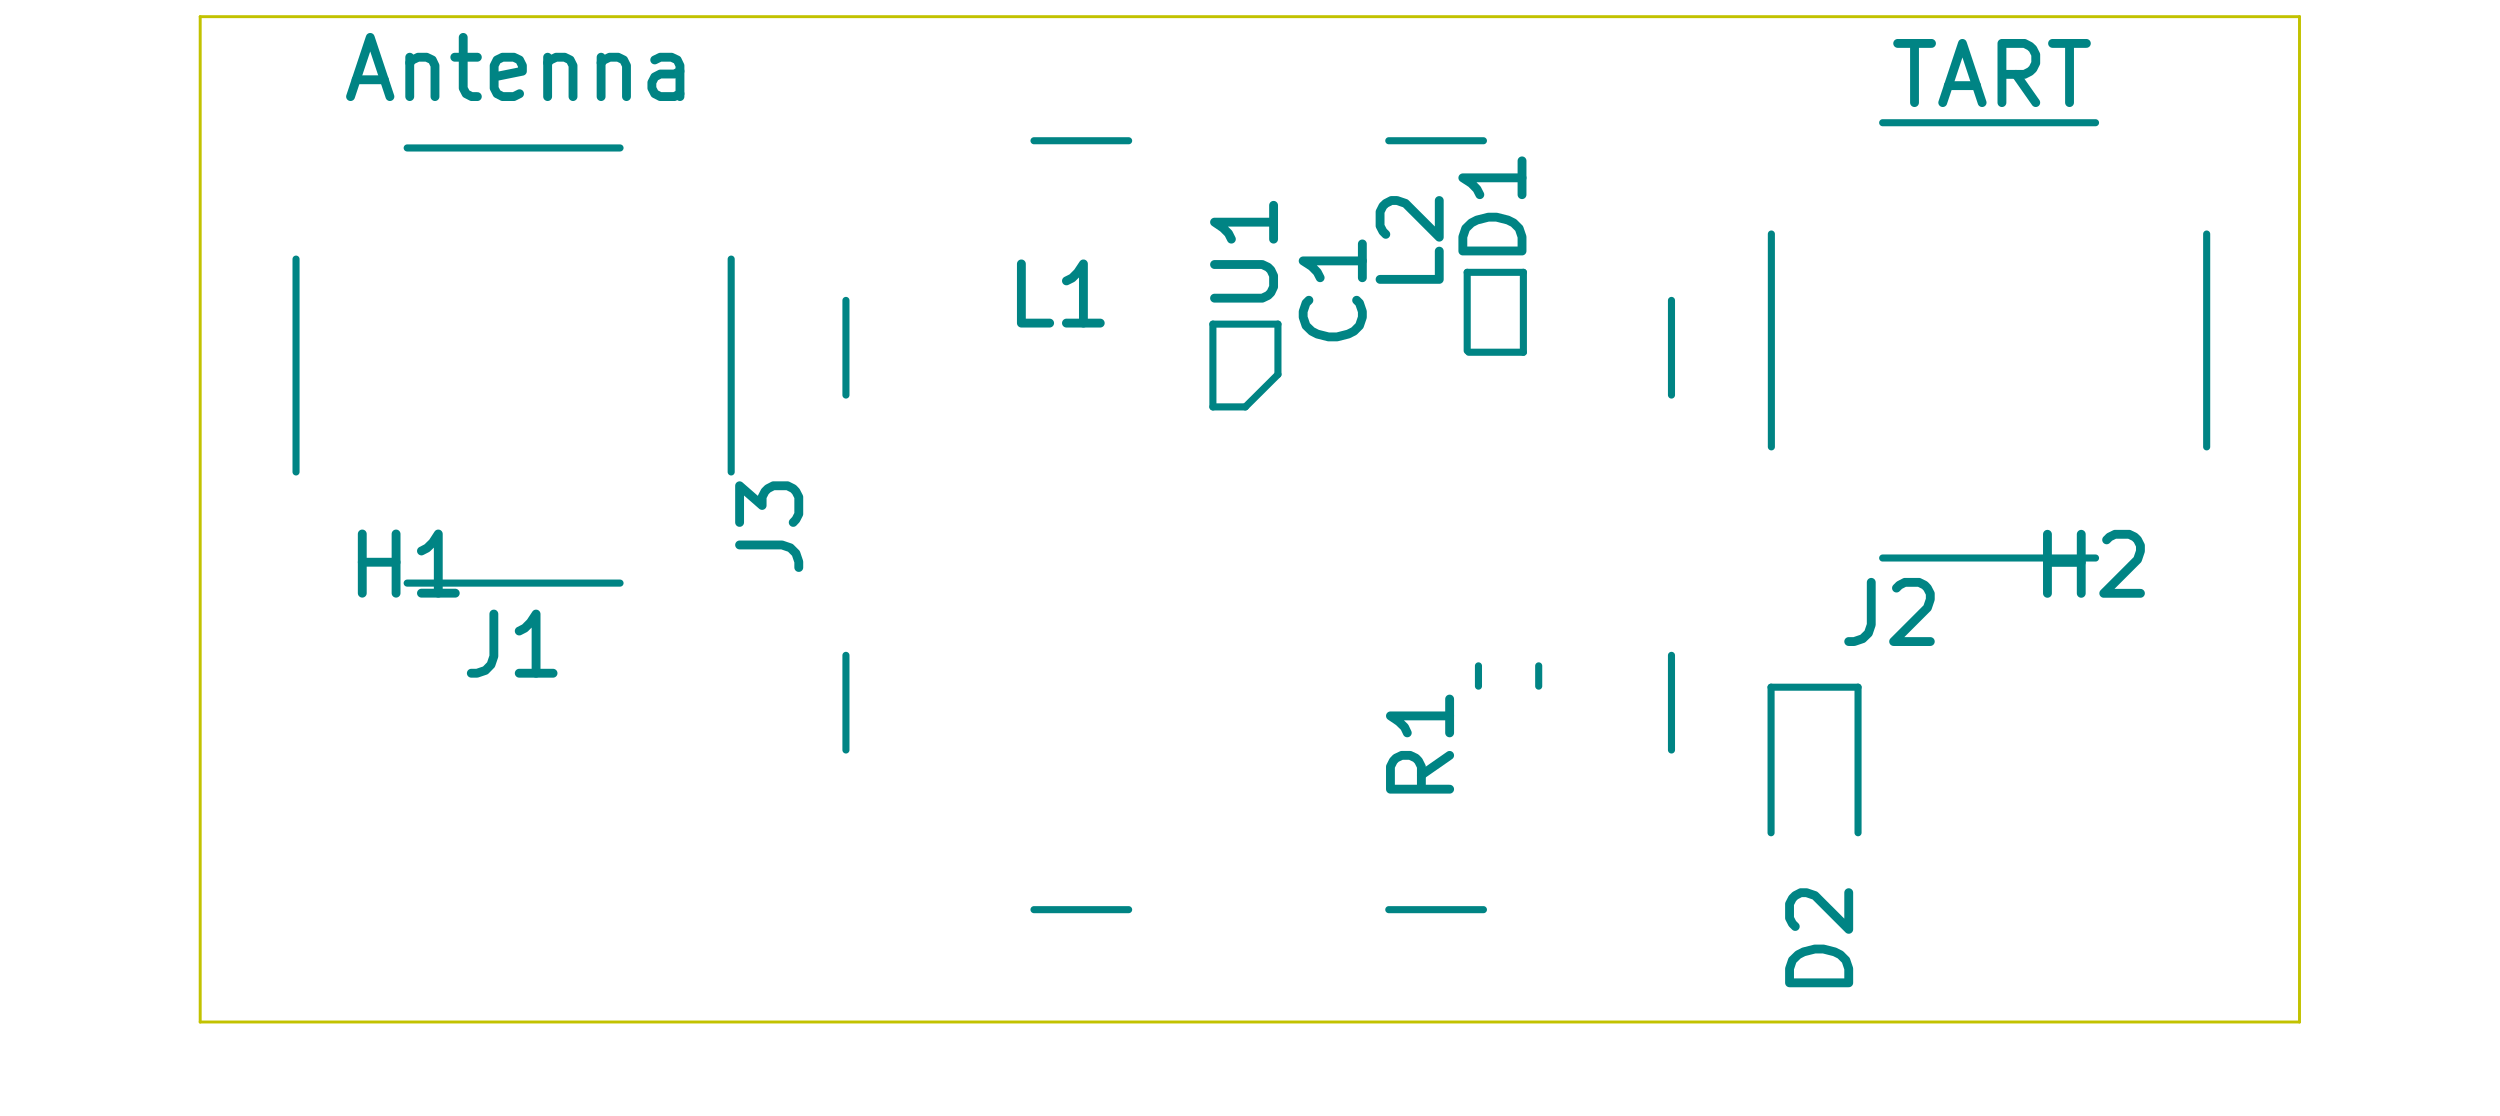 <?xml version="1.0" standalone="no"?>
 <!DOCTYPE svg PUBLIC "-//W3C//DTD SVG 1.1//EN" 
 "http://www.w3.org/Graphics/SVG/1.1/DTD/svg11.dtd"> 
<svg xmlns="http://www.w3.org/2000/svg" version="1.1" 
    width="4.227cm" height="1.887cm" viewBox="0 0 16640 7430 ">
<title>SVG Picture created as lna-F_SilkS.svg date 2019/10/17 15:50:46 </title>
  <desc>Picture generated by PCBNEW </desc>
<g style="fill:#000000; fill-opacity:1;stroke:#000000; stroke-opacity:1;
stroke-linecap:round; stroke-linejoin:round; "
 transform="translate(0 0) scale(1 1)">
</g>
<g style="fill:#000000; fill-opacity:0.0; 
stroke:#000000; stroke-width:-0; stroke-opacity:1; 
stroke-linecap:round; stroke-linejoin:round;">
</g>
<g style="fill:#008484; fill-opacity:0.0; 
stroke:#008484; stroke-width:-0; stroke-opacity:1; 
stroke-linecap:round; stroke-linejoin:round;">
</g>
<g style="fill:#008484; fill-opacity:0.0; 
stroke:#008484; stroke-width:59.055; stroke-opacity:1; 
stroke-linecap:round; stroke-linejoin:round;">
<path d="M12632 289
L12857 289
" />
<path d="M12744 683
L12744 289
" />
<path d="M12969 570
L13157 570
" />
<path d="M12932 683
L13063 289
L13194 683
" />
<path d="M13551 683
L13419 495
" />
<path d="M13326 683
L13326 289
L13476 289
L13513 308
L13532 326
L13551 364
L13551 420
L13532 458
L13513 476
L13476 495
L13326 495
" />
<path d="M13663 289
L13888 289
" />
<path d="M13776 683
L13776 289
" />
<path d="M2369 531
L2557 531
" />
<path d="M2332 643
L2463 249
L2594 643
" />
<path d="M2726 381
L2726 643
" />
<path d="M2726 418
L2744 399
L2782 381
L2838 381
L2876 399
L2894 437
L2894 643
" />
<path d="M3026 381
L3176 381
" />
<path d="M3082 249
L3082 587
L3101 624
L3138 643
L3176 643
" />
<path d="M3457 624
L3419 643
L3344 643
L3307 624
L3288 587
L3288 437
L3307 399
L3344 381
L3419 381
L3457 399
L3476 437
L3476 474
L3288 512
" />
<path d="M3644 381
L3644 643
" />
<path d="M3644 418
L3663 399
L3701 381
L3757 381
L3794 399
L3813 437
L3813 643
" />
<path d="M4000 381
L4000 643
" />
<path d="M4000 418
L4019 399
L4057 381
L4113 381
L4150 399
L4169 437
L4169 643
" />
<path d="M4525 643
L4525 437
L4507 399
L4469 381
L4394 381
L4357 399
" />
<path d="M4525 624
L4488 643
L4394 643
L4357 624
L4338 587
L4338 549
L4357 512
L4394 493
L4488 493
L4525 474
" />
</g>
<g style="fill:#008484; fill-opacity:0.0; 
stroke:#008484; stroke-width:47.244; stroke-opacity:1; 
stroke-linecap:round; stroke-linejoin:round;">
<path d="M9841 4433
L9841 4568
" />
<path d="M10242 4433
L10242 4568
" />
<path d="M11789 4575
L11789 5544
" />
<path d="M12368 4575
L11789 4575
" />
<path d="M12368 5544
L12368 4575
" />
<path d="M13949 3715
L12532 3715
" />
<path d="M13949 817
L12532 817
" />
<path d="M11791 2975
L11791 1558
" />
<path d="M14689 2975
L14689 1558
" />
<path d="M4126 3882
L2709 3882
" />
<path d="M4126 985
L2709 985
" />
<path d="M1969 3142
L1969 1725
" />
<path d="M4866 3142
L4866 1725
" />
<path d="M9244 937
L9874 937
" />
<path d="M9244 6056
L9874 6056
" />
<path d="M6882 937
L7512 937
" />
<path d="M6882 6056
L7512 6056
" />
<path d="M11126 2630
L11126 2000
" />
<path d="M5630 2630
L5630 2000
" />
<path d="M11126 4993
L11126 4363
" />
<path d="M5630 4993
L5630 4363
" />
<path d="M10140 2345
L9776 2345
" />
<path d="M10140 1813
L10140 2345
" />
<path d="M9766 1813
L10140 1813
" />
<path d="M9766 2335
L9766 1813
" />
<path d="M8506 2158
L8506 2493
" />
<path d="M8073 2158
L8506 2158
" />
<path d="M8073 2709
L8073 2158
" />
<path d="M8289 2709
L8073 2709
" />
<path d="M8506 2493
L8289 2709
" />
</g>
<g style="fill:#008484; fill-opacity:0.0; 
stroke:#008484; stroke-width:59.055; stroke-opacity:1; 
stroke-linecap:round; stroke-linejoin:round;">
<path d="M9649 5029
L9461 5160
" />
<path d="M9649 5254
L9255 5254
L9255 5104
L9274 5066
L9292 5047
L9330 5029
L9386 5029
L9424 5047
L9442 5066
L9461 5104
L9461 5254
" />
<path d="M9649 4654
L9649 4879
" />
<path d="M9649 4766
L9255 4766
L9311 4804
L9349 4841
L9367 4879
" />
<path d="M12306 6543
L11912 6543
L11912 6449
L11931 6393
L11969 6356
L12006 6337
L12081 6318
L12137 6318
L12212 6337
L12250 6356
L12287 6393
L12306 6449
L12306 6543
" />
<path d="M11950 6168
L11931 6149
L11912 6112
L11912 6018
L11931 5981
L11950 5962
L11987 5943
L12025 5943
L12081 5962
L12306 6187
L12306 5943
" />
<path d="M13629 3950
L13629 3557
" />
<path d="M13629 3744
L13854 3744
" />
<path d="M13854 3950
L13854 3557
" />
<path d="M14023 3594
L14042 3575
L14079 3557
L14173 3557
L14210 3575
L14229 3594
L14248 3632
L14248 3669
L14229 3725
L14004 3950
L14248 3950
" />
<path d="M2410 3949
L2410 3555
" />
<path d="M2410 3743
L2635 3743
" />
<path d="M2635 3949
L2635 3555
" />
<path d="M3029 3949
L2804 3949
" />
<path d="M2916 3949
L2916 3555
L2879 3612
L2841 3649
L2804 3668
" />
<path d="M12456 3877
L12456 4159
L12437 4215
L12399 4252
L12343 4271
L12306 4271
" />
<path d="M12624 3915
L12643 3896
L12680 3877
L12774 3877
L12812 3896
L12830 3915
L12849 3952
L12849 3990
L12830 4046
L12605 4271
L12849 4271
" />
<path d="M3286 4088
L3286 4369
L3267 4425
L3230 4463
L3174 4482
L3136 4482
" />
<path d="M3680 4482
L3455 4482
" />
<path d="M3567 4482
L3567 4088
L3530 4144
L3492 4182
L3455 4201
" />
<path d="M4922 3628
L5204 3628
L5260 3647
L5297 3684
L5316 3740
L5316 3778
" />
<path d="M4922 3478
L4922 3234
L5072 3365
L5072 3309
L5091 3272
L5110 3253
L5147 3234
L5241 3234
L5279 3253
L5297 3272
L5316 3309
L5316 3422
L5297 3459
L5279 3478
" />
<path d="M10131 1671
L9737 1671
L9737 1577
L9756 1521
L9794 1484
L9831 1465
L9906 1446
L9962 1446
L10037 1465
L10075 1484
L10112 1521
L10131 1577
L10131 1671
" />
<path d="M10131 1071
L10131 1296
" />
<path d="M10131 1184
L9737 1184
L9794 1221
L9831 1259
L9850 1296
" />
<path d="M8084 1985
L8402 1985
L8440 1967
L8459 1948
L8477 1910
L8477 1836
L8459 1798
L8440 1779
L8402 1761
L8084 1761
" />
<path d="M8477 1367
L8477 1592
" />
<path d="M8477 1479
L8084 1479
L8140 1517
L8177 1554
L8196 1592
" />
<path d="M9580 1672
L9580 1860
L9186 1860
" />
<path d="M9224 1560
L9205 1541
L9186 1504
L9186 1410
L9205 1372
L9224 1354
L9261 1335
L9299 1335
L9355 1354
L9580 1579
L9580 1335
" />
<path d="M6986 2151
L6798 2151
L6798 1757
" />
<path d="M7323 2151
L7098 2151
" />
<path d="M7211 2151
L7211 1757
L7173 1814
L7136 1851
L7098 1870
" />
<path d="M9030 1999
L9049 2018
L9068 2074
L9068 2112
L9049 2168
L9012 2205
L8974 2224
L8899 2243
L8843 2243
L8768 2224
L8731 2205
L8693 2168
L8674 2112
L8674 2074
L8693 2018
L8712 1999
" />
<path d="M9068 1624
L9068 1849
" />
<path d="M9068 1737
L8674 1737
L8731 1774
L8768 1812
L8787 1849
" />
<g >
</g>
</g>
<g style="fill:#000000; fill-opacity:0.0; 
stroke:#000000; stroke-width:59.055; stroke-opacity:1; 
stroke-linecap:round; stroke-linejoin:round;">
</g>
<g style="fill:#C2C200; fill-opacity:0.0; 
stroke:#C2C200; stroke-width:59.055; stroke-opacity:1; 
stroke-linecap:round; stroke-linejoin:round;">
</g>
<g style="fill:#C2C200; fill-opacity:0.0; 
stroke:#C2C200; stroke-width:19.685; stroke-opacity:1; 
stroke-linecap:round; stroke-linejoin:round;">
<path d="M1331 6804
L1331 111
" />
<path d="M15307 6804
L1331 6804
" />
<path d="M15307 111
L15307 6804
" />
<path d="M1331 111
L15307 111
" />
<g >
</g>
<g >
</g>
<g >
</g>
<g >
</g>
<g >
</g>
<g >
</g>
<g >
</g>
<g >
</g>
<g >
</g>
<g >
</g>
<g >
</g>
<g >
</g>
<g >
</g>
</g> 
</svg>
